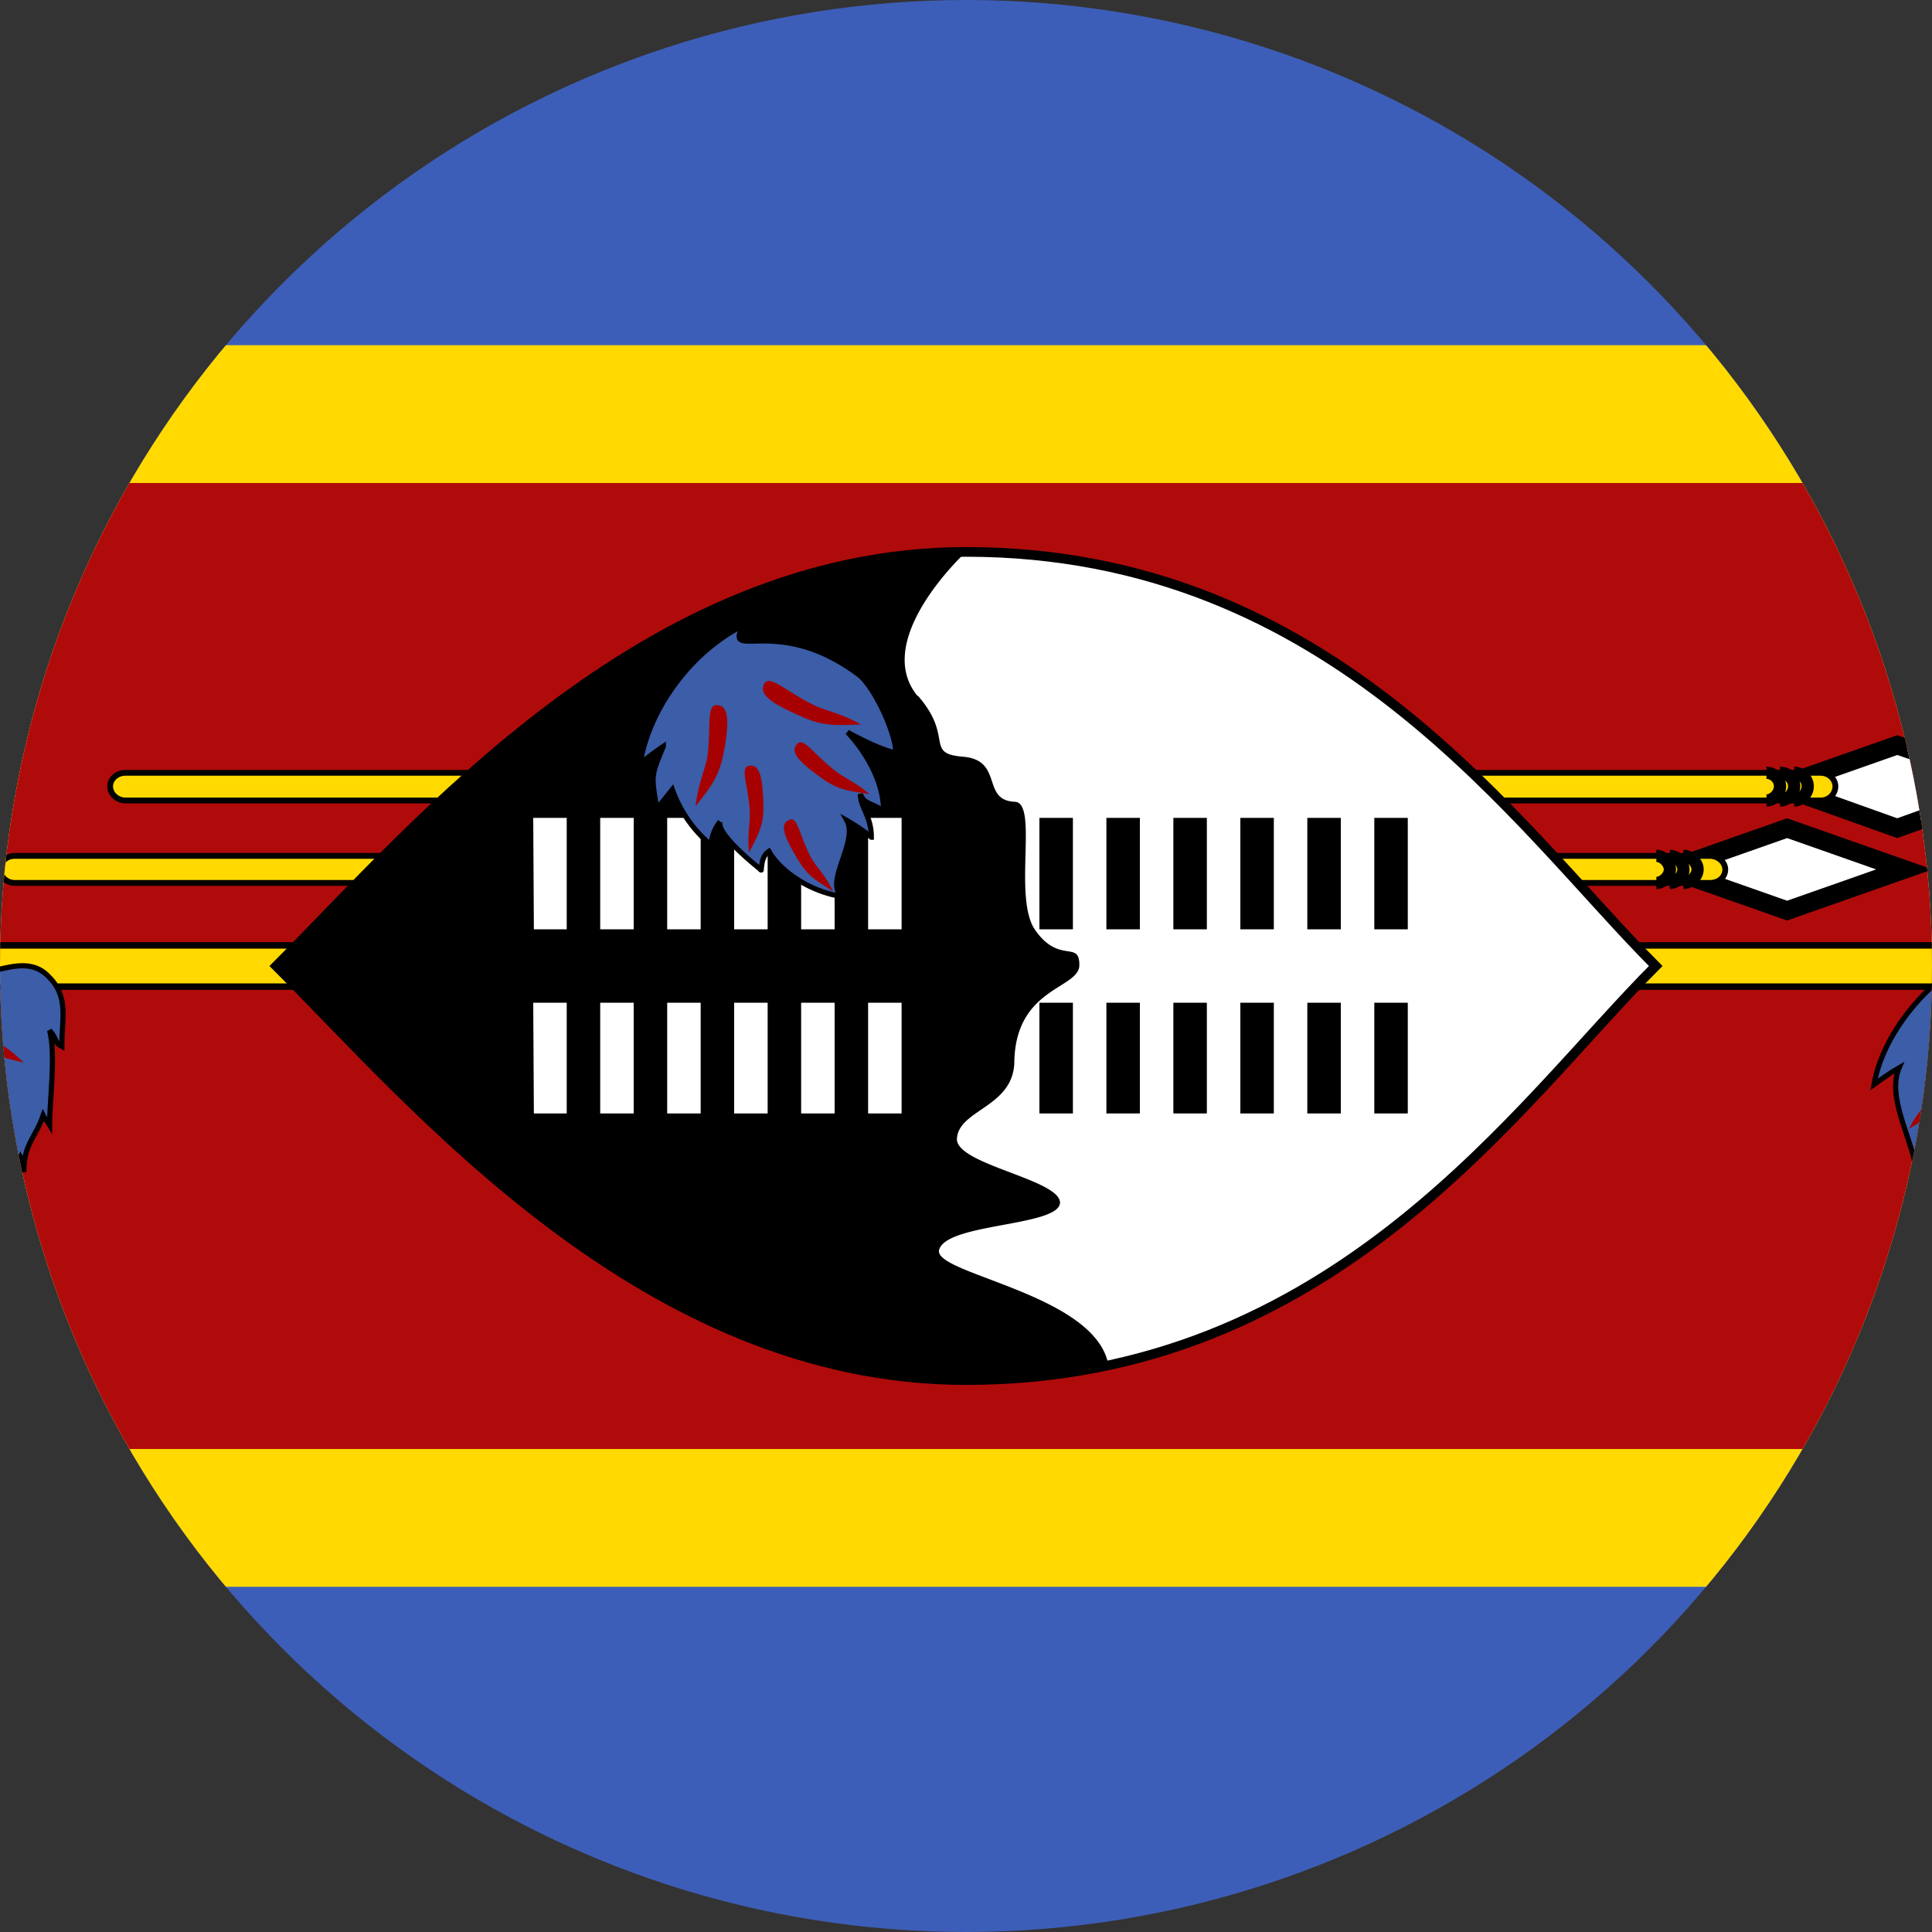 <svg xmlns="http://www.w3.org/2000/svg" width="400" height="400" viewBox="0 0 300 300"><rect x="0" y="0" width="300" height="300" fill="#333333" stroke="none"/><defs><clipPath id="a"><path d="M150 0a150 150 0 100 300 150 150 0 000-300zm0 0"/></clipPath><clipPath id="b"><path d="M0 53h300v194H0zm0 0"/></clipPath><clipPath id="c"><path d="M150 0a150 150 0 100 300 150 150 0 000-300zm0 0"/></clipPath><clipPath id="d"><path d="M0 75h300v150H0zm0 0"/></clipPath><clipPath id="e"><path d="M150 0a150 150 0 100 300 150 150 0 000-300zm0 0"/></clipPath><clipPath id="f"><path d="M0 146h300v8H0zm0 0"/></clipPath><clipPath id="g"><path d="M150 0a150 150 0 100 300 150 150 0 000-300zm0 0"/></clipPath><clipPath id="h"><path d="M0 141h300v18H0zm0 0"/></clipPath><clipPath id="i"><path d="M150 0a150 150 0 100 300 150 150 0 000-300zm0 0"/></clipPath><clipPath id="j"><path d="M276 115h24v14h-24zm0 0"/></clipPath><clipPath id="k"><path d="M150 0a150 150 0 100 300 150 150 0 000-300zm0 0"/></clipPath><clipPath id="l"><path d="M259 99h41v47h-41zm0 0"/></clipPath><clipPath id="m"><path d="M150 0a150 150 0 100 300 150 150 0 000-300zm0 0"/></clipPath><clipPath id="n"><path d="M17 120h268v5H17zm0 0"/></clipPath><clipPath id="o"><path d="M150 0a150 150 0 100 300 150 150 0 000-300zm0 0"/></clipPath><clipPath id="p"><path d="M11 114h280v16H11zm0 0"/></clipPath><clipPath id="q"><path d="M150 0a150 150 0 100 300 150 150 0 000-300zm0 0"/></clipPath><clipPath id="r"><path d="M267 109h25v26h-25zm0 0"/></clipPath><clipPath id="s"><path d="M150 0a150 150 0 100 300 150 150 0 000-300zm0 0"/></clipPath><clipPath id="t"><path d="M265 109h25v26h-25zm0 0"/></clipPath><clipPath id="u"><path d="M150 0a150 150 0 100 300 150 150 0 000-300zm0 0"/></clipPath><clipPath id="v"><path d="M263 109h25v26h-25zm0 0"/></clipPath><clipPath id="w"><path d="M150 0a150 150 0 100 300 150 150 0 000-300zm0 0"/></clipPath><clipPath id="x"><path d="M259 128h37v14h-37zm0 0"/></clipPath><clipPath id="y"><path d="M150 0a150 150 0 100 300 150 150 0 000-300zm0 0"/></clipPath><clipPath id="z"><path d="M242 111h58v48h-58zm0 0"/></clipPath><clipPath id="A"><path d="M150 0a150 150 0 100 300 150 150 0 000-300zm0 0"/></clipPath><clipPath id="B"><path d="M0 132h268v6H0zm0 0"/></clipPath><clipPath id="C"><path d="M150 0a150 150 0 100 300 150 150 0 000-300zm0 0"/></clipPath><clipPath id="D"><path d="M0 127h274v16H0zm0 0"/></clipPath><clipPath id="E"><path d="M150 0a150 150 0 100 300 150 150 0 000-300zm0 0"/></clipPath><clipPath id="F"><path d="M250 122h25v26h-25zm0 0"/></clipPath><clipPath id="G"><path d="M150 0a150 150 0 100 300 150 150 0 000-300zm0 0"/></clipPath><clipPath id="H"><path d="M248 122h25v26h-25zm0 0"/></clipPath><clipPath id="I"><path d="M150 0a150 150 0 100 300 150 150 0 000-300zm0 0"/></clipPath><clipPath id="J"><path d="M246 122h24v26h-24zm0 0"/></clipPath><clipPath id="K"><path d="M150 0a150 150 0 100 300 150 150 0 000-300zm0 0"/></clipPath><clipPath id="L"><path d="M291 147h9v43h-9zm0 0"/></clipPath><clipPath id="M"><path d="M150 0a150 150 0 100 300 150 150 0 000-300zm0 0"/></clipPath><clipPath id="N"><path d="M286 143h14v52h-14zm0 0"/></clipPath><clipPath id="O"><path d="M150 0a150 150 0 100 300 150 150 0 000-300zm0 0"/></clipPath><clipPath id="P"><path d="M296 164h4v12h-4zm0 0"/></clipPath><clipPath id="Q"><path d="M150 0a150 150 0 100 300 150 150 0 000-300zm0 0"/></clipPath><clipPath id="R"><path d="M0 148h10v40H0zm0 0"/></clipPath><clipPath id="S"><path d="M150 0a150 150 0 100 300 150 150 0 000-300zm0 0"/></clipPath><clipPath id="T"><path d="M0 144h15v48H0zm0 0"/></clipPath><clipPath id="U"><path d="M150 0a150 150 0 100 300 150 150 0 000-300zm0 0"/></clipPath><clipPath id="V"><path d="M0 155h4v10H0zm0 0"/></clipPath><clipPath id="W"><path d="M150 0a150 150 0 100 300 150 150 0 000-300zm0 0"/></clipPath><clipPath id="X"><path d="M0 165h3v10H0zm0 0"/></clipPath><clipPath id="Y"><path d="M150 0a150 150 0 100 300 150 150 0 000-300zm0 0"/></clipPath><clipPath id="Z"><path d="M42 85h216v130H42zm0 0"/></clipPath><clipPath id="aa"><path d="M150 0a150 150 0 100 300 150 150 0 000-300zm0 0"/></clipPath><clipPath id="ab"><path d="M34 77h232v146H34zm0 0"/></clipPath><clipPath id="ac"><path d="M150 0a150 150 0 100 300 150 150 0 000-300zm0 0"/></clipPath><clipPath id="ad"><path d="M42 85h131v130H42zm0 0"/></clipPath><clipPath id="ae"><path d="M150 0a150 150 0 100 300 150 150 0 000-300zm0 0"/></clipPath><clipPath id="af"><path d="M82 127h7v18h-7zm0 0"/></clipPath><clipPath id="ag"><path d="M150 0a150 150 0 100 300 150 150 0 000-300zm0 0"/></clipPath><clipPath id="ah"><path d="M82 155h7v18h-7zm0 0"/></clipPath><clipPath id="ai"><path d="M150 0a150 150 0 100 300 150 150 0 000-300zm0 0"/></clipPath><clipPath id="aj"><path d="M93 127h6v18h-6zm0 0"/></clipPath><clipPath id="ak"><path d="M150 0a150 150 0 100 300 150 150 0 000-300zm0 0"/></clipPath><clipPath id="al"><path d="M93 155h6v18h-6zm0 0"/></clipPath><clipPath id="am"><path d="M150 0a150 150 0 100 300 150 150 0 000-300zm0 0"/></clipPath><clipPath id="an"><path d="M103 127h6v18h-6zm0 0"/></clipPath><clipPath id="ao"><path d="M150 0a150 150 0 100 300 150 150 0 000-300zm0 0"/></clipPath><clipPath id="ap"><path d="M103 155h6v18h-6zm0 0"/></clipPath><clipPath id="aq"><path d="M150 0a150 150 0 100 300 150 150 0 000-300zm0 0"/></clipPath><clipPath id="ar"><path d="M114 127h6v18h-6zm0 0"/></clipPath><clipPath id="as"><path d="M150 0a150 150 0 100 300 150 150 0 000-300zm0 0"/></clipPath><clipPath id="at"><path d="M114 155h6v18h-6zm0 0"/></clipPath><clipPath id="au"><path d="M150 0a150 150 0 100 300 150 150 0 000-300zm0 0"/></clipPath><clipPath id="av"><path d="M124 127h6v18h-6zm0 0"/></clipPath><clipPath id="aw"><path d="M150 0a150 150 0 100 300 150 150 0 000-300zm0 0"/></clipPath><clipPath id="ax"><path d="M124 155h6v18h-6zm0 0"/></clipPath><clipPath id="ay"><path d="M150 0a150 150 0 100 300 150 150 0 000-300zm0 0"/></clipPath><clipPath id="az"><path d="M134 127h6v18h-6zm0 0"/></clipPath><clipPath id="aA"><path d="M150 0a150 150 0 100 300 150 150 0 000-300zm0 0"/></clipPath><clipPath id="aB"><path d="M134 155h6v18h-6zm0 0"/></clipPath><clipPath id="aC"><path d="M150 0a150 150 0 100 300 150 150 0 000-300zm0 0"/></clipPath><clipPath id="aD"><path d="M161 127h6v18h-6zm0 0"/></clipPath><clipPath id="aE"><path d="M150 0a150 150 0 100 300 150 150 0 000-300zm0 0"/></clipPath><clipPath id="aF"><path d="M161 155h6v18h-6zm0 0"/></clipPath><clipPath id="aG"><path d="M150 0a150 150 0 100 300 150 150 0 000-300zm0 0"/></clipPath><clipPath id="aH"><path d="M171 127h7v18h-7zm0 0"/></clipPath><clipPath id="aI"><path d="M150 0a150 150 0 100 300 150 150 0 000-300zm0 0"/></clipPath><clipPath id="aJ"><path d="M171 155h7v18h-7zm0 0"/></clipPath><clipPath id="aK"><path d="M150 0a150 150 0 100 300 150 150 0 000-300zm0 0"/></clipPath><clipPath id="aL"><path d="M182 127h6v18h-6zm0 0"/></clipPath><clipPath id="aM"><path d="M150 0a150 150 0 100 300 150 150 0 000-300zm0 0"/></clipPath><clipPath id="aN"><path d="M182 155h6v18h-6zm0 0"/></clipPath><clipPath id="aO"><path d="M150 0a150 150 0 100 300 150 150 0 000-300zm0 0"/></clipPath><clipPath id="aP"><path d="M192 127h6v18h-6zm0 0"/></clipPath><clipPath id="aQ"><path d="M150 0a150 150 0 100 300 150 150 0 000-300zm0 0"/></clipPath><clipPath id="aR"><path d="M192 155h6v18h-6zm0 0"/></clipPath><clipPath id="aS"><path d="M150 0a150 150 0 100 300 150 150 0 000-300zm0 0"/></clipPath><clipPath id="aT"><path d="M202 127h7v18h-7zm0 0"/></clipPath><clipPath id="aU"><path d="M150 0a150 150 0 100 300 150 150 0 000-300zm0 0"/></clipPath><clipPath id="aV"><path d="M202 155h7v18h-7zm0 0"/></clipPath><clipPath id="aW"><path d="M150 0a150 150 0 100 300 150 150 0 000-300zm0 0"/></clipPath><clipPath id="aX"><path d="M213 127h6v18h-6zm0 0"/></clipPath><clipPath id="aY"><path d="M150 0a150 150 0 100 300 150 150 0 000-300zm0 0"/></clipPath><clipPath id="aZ"><path d="M213 155h6v18h-6zm0 0"/></clipPath><clipPath id="ba"><path d="M150 0a150 150 0 100 300 150 150 0 000-300zm0 0"/></clipPath><clipPath id="bb"><path d="M99 97h41v43H99zm0 0"/></clipPath><clipPath id="bc"><path d="M150 0a150 150 0 100 300 150 150 0 000-300zm0 0"/></clipPath><clipPath id="bd"><path d="M95 92h49v52H95zm0 0"/></clipPath><clipPath id="be"><path d="M150 0a150 150 0 100 300 150 150 0 000-300zm0 0"/></clipPath><clipPath id="bf"><path d="M108 109h5v17h-5zm0 0"/></clipPath><clipPath id="bg"><path d="M150 0a150 150 0 100 300 150 150 0 000-300zm0 0"/></clipPath><clipPath id="bh"><path d="M115 118h4v15h-4zm0 0"/></clipPath><clipPath id="bi"><path d="M150 0a150 150 0 100 300 150 150 0 000-300zm0 0"/></clipPath><clipPath id="bj"><path d="M121 127h9v12h-9zm0 0"/></clipPath><clipPath id="bk"><path d="M150 0a150 150 0 100 300 150 150 0 000-300zm0 0"/></clipPath><clipPath id="bl"><path d="M118 105h16v8h-16zm0 0"/></clipPath><clipPath id="bm"><path d="M150 0a150 150 0 100 300 150 150 0 000-300zm0 0"/></clipPath><clipPath id="bn"><path d="M123 115h13v9h-13zm0 0"/></clipPath><clipPath id="bo"><path d="M150 0a150 150 0 100 300 150 150 0 000-300zm0 0"/></clipPath></defs><g clip-path="url(#a)"><path fill="#3d5eb8" d="M0 0h300v300H0z"/></g><g clip-path="url(#b)"><g clip-path="url(#c)"><path d="M-75 246.4h450V53.6H-75zm0 0" fill="#ffd900"/></g></g><g clip-path="url(#d)"><g clip-path="url(#e)"><path d="M-75 225h450V75H-75zm0 0" fill="#b00b0b"/></g></g><g clip-path="url(#f)"><g clip-path="url(#g)"><path d="M-27 146.8h358c1.7 0 3.1 1.4 3.1 3.2 0 1.8-1.4 3.2-3.1 3.2H-27A3.2 3.2 0 01-30 150c0-1.8 1.4-3.2 3.1-3.2" fill="#ffd900"/></g></g><g clip-path="url(#h)"><g clip-path="url(#i)"><path d="M-27 146.8h358c1.7 0 3.1 1.4 3.1 3.2 0 1.8-1.4 3.2-3.1 3.2H-27A3.2 3.2 0 01-30 150c0-1.8 1.4-3.2 3.1-3.2zm0 0" fill="none" stroke="#000"/></g></g><g clip-path="url(#j)"><g clip-path="url(#k)"><path d="M294.6 115.7l-18.2 6.4 18.2 6.5L313 122zm0 0" fill="#fff"/></g></g><g clip-path="url(#l)"><g clip-path="url(#m)"><path d="M294.6 115.7l-18.2 6.4 18.2 6.5L313 122zm0 0" fill="none" stroke-width="2.9" stroke="#000"/></g></g><g clip-path="url(#n)"><g clip-path="url(#o)"><path d="M19.5 120h263.2c1.3 0 2.3 1 2.3 2.1 0 1.2-1 2.2-2.3 2.2H19.5c-1.3 0-2.4-1-2.4-2.2 0-1.1 1-2.1 2.4-2.1" fill="#ffd900"/></g></g><g clip-path="url(#p)"><g clip-path="url(#q)"><path d="M19.5 120h263.2c1.3 0 2.3 1 2.3 2.1 0 1.2-1 2.2-2.3 2.2H19.5c-1.3 0-2.4-1-2.4-2.2 0-1.1 1-2.1 2.4-2.1zm0 0" fill="none" stroke-width=".9" stroke="#000"/></g></g><g clip-path="url(#r)"><g clip-path="url(#s)"><path d="M278.6 124.3c1 0 2.1-1 2.1-2.2s-1-2.1-2.1-2.1" fill="none" stroke-width="1.9" stroke="#000"/></g></g><g clip-path="url(#t)"><g clip-path="url(#u)"><path d="M276.4 124.3c1.1 0 2.2-1 2.2-2.2s-1-2.1-2.2-2.1" fill="none" stroke-width="1.9" stroke="#000"/></g></g><g clip-path="url(#v)"><g clip-path="url(#w)"><path d="M274.3 124.3c1 0 2.1-1 2.1-2.2s-1-2.1-2.1-2.1" fill="none" stroke-width="1.9" stroke="#000"/></g></g><g clip-path="url(#x)"><g clip-path="url(#y)"><path d="M277.5 128.6l-18.2 6.4 18.2 6.4 18.2-6.4zm0 0" fill="#fff"/></g></g><g clip-path="url(#z)"><g clip-path="url(#A)"><path d="M277.5 128.6l-18.2 6.4 18.2 6.4 18.2-6.4zm0 0" fill="none" stroke-width="2.9" stroke="#000"/></g></g><g clip-path="url(#B)"><g clip-path="url(#C)"><path d="M2.3 132.9h263.2c1.3 0 2.4 1 2.4 2.1 0 1.2-1 2.1-2.4 2.1H2.3c-1.3 0-2.3-1-2.3-2.1 0-1.2 1-2.1 2.3-2.1" fill="#ffd900"/></g></g><g clip-path="url(#D)"><g clip-path="url(#E)"><path d="M2.3 132.9h263.2c1.3 0 2.4 1 2.4 2.1 0 1.2-1 2.1-2.4 2.1H2.3c-1.3 0-2.3-1-2.3-2.1 0-1.2 1-2.1 2.3-2.1zm0 0" fill="none" stroke-width=".9" stroke="#000"/></g></g><g clip-path="url(#F)"><g clip-path="url(#G)"><path d="M261.4 137.1c1.1 0 2.2-1 2.2-2.1 0-1-1-2.1-2.2-2.1" fill="none" stroke-width="1.9" stroke="#000"/></g></g><g clip-path="url(#H)"><g clip-path="url(#I)"><path d="M259.3 137.1c1 0 2.1-1 2.1-2.1 0-1-1-2.1-2.1-2.1" fill="none" stroke-width="1.9" stroke="#000"/></g></g><g clip-path="url(#J)"><g clip-path="url(#K)"><path d="M257.2 137.1c1 0 2.1-1 2.1-2.1 0-1-1-2.1-2.1-2.1" fill="none" stroke-width="1.9" stroke="#000"/></g></g><g clip-path="url(#L)"><g clip-path="url(#M)"><path d="M308.5 147.4c-3.2 5.7 2.5-1.8 16.5 7.6 2.6 1.7 4.9 6.4 4.9 9.6-.7-.5-1.2-1.5-1.9-2.1-1 1 1 5.7 1.3 7.9-2.2-1.2-2-1.8-2.7-3.3.1 1.8-.4 6.8.4 8.7-1.7-.5-1.6-1.8-2.5-2.1.6 2.2-.5 4.5-.2 7l-2.5-2.2c-.1 1.2-2 4.3-2 5.4-.9-.6-1.1-1.4-1.3-1.9-1 1.3-4.8 6.3-5 7.8-3-2.6-10.4-8.9-11.4-12.2-.8 1.9-2 2.5-4.5 4-1-5.4-4.6-11.3-2.7-15.8-1.4.8-2.5 1.6-3.9 2.6 1.3-7.6 8-16.5 17.5-21" fill="#3c5da7"/></g></g><g clip-path="url(#N)"><g clip-path="url(#O)"><path d="M308.5 147.4c-3.2 5.7 2.5-1.8 16.5 7.6 2.6 1.7 4.9 6.4 4.9 9.6-.7-.5-1.2-1.5-1.9-2.1-1 1 1 5.7 1.3 7.9-2.2-1.2-2-1.8-2.7-3.3.1 1.8-.4 6.8.4 8.7-1.7-.5-1.6-1.8-2.5-2.1.6 2.2-.5 4.5-.2 7l-2.5-2.2c-.1 1.2-2 4.3-2 5.4-.9-.6-1.1-1.4-1.3-1.9-1 1.3-4.8 6.3-5 7.8-3-2.6-10.4-8.9-11.4-12.2-.8 1.9-2 2.5-4.5 4-1-5.4-4.6-11.3-2.7-15.8-1.4.8-2.5 1.6-3.9 2.6 1.3-7.6 8-16.5 17.5-21zm0 0" fill="none" stroke-width=".8" stroke="#000"/></g></g><g clip-path="url(#P)"><g clip-path="url(#Q)"><path d="M296.4 175.3c1.4-2.7 2.6-3.6 3.5-5.3 1.5-3 1.7-5.5 3-5.1 1.4.3 1.4 1.6-.3 4.6-1.8 3-2.6 3.6-6.2 5.8" fill="#a70000"/></g></g><g clip-path="url(#R)"><g clip-path="url(#S)"><path d="M-14.4 152.9c-.2-1.7.2-1.9-.8-3.1 1.4.6 1.5 2.2 3.3 1 .6-.3.9-.3.1-2 1.9 0 8 2 9 2.1 2.5.2 7.2-2.7 10.4.8 3.1 3.1 2 6.4 2 10.8-1.2-.6-.6-1-1.9-2.5 1 3.8 0 10.7 0 14.7-.6-1-.5-.5-1-1.5-1.3 3.7-3 4.4-3 8.8-.4-1.7 0-1.4-.5-2.3-1.2 2.8-9.9 5.2-6.6 8-3-1.7-4.3-1.5-5.7-3.1-.6.4-1 1-1.6 2-5.3-2.4-3.4-7.6-7.5-11.1-.7 1.4-.4 1.2-1.2 3.6-.8-3.3-1-5.4-2-7.9-.8 1.4-.7.9-2.2 3-.6-4.1-1.6-5-1.2-7.8-1.6 1.1-.6.7-2.1 2 1.4-10.3 7.9-18 12.5-15.5" fill="#3c5da7"/></g></g><g clip-path="url(#T)"><g clip-path="url(#U)"><path d="M-14.4 152.9c-.2-1.7.2-1.9-.8-3.1 1.4.6 1.5 2.2 3.3 1 .6-.3.9-.3.1-2 1.9 0 8 2 9 2.1 2.5.2 7.2-2.7 10.4.8 3.1 3.1 2 6.4 2 10.8-1.2-.6-.6-1-1.9-2.5 1 3.8 0 10.7 0 14.7-.6-1-.5-.5-1-1.5-1.3 3.7-3 4.4-3 8.8-.4-1.7 0-1.4-.5-2.3-1.2 2.8-9.9 5.2-6.6 8-3-1.7-4.3-1.5-5.7-3.1-.6.4-1 1-1.6 2-5.3-2.4-3.4-7.6-7.5-11.1-.7 1.4-.4 1.2-1.2 3.6-.8-3.3-1-5.4-2-7.9-.8 1.4-.7.9-2.2 3-.6-4.1-1.6-5-1.2-7.8-1.6 1.1-.6.7-2.1 2 1.4-10.3 7.9-18 12.5-15.5zm0 0" fill="none" stroke-width=".8" stroke="#000"/></g></g><g clip-path="url(#V)"><g clip-path="url(#W)"><path d="M3.7 165c-2.6-2.5-4-3-5.7-4.6-3-2.9-4.3-5.6-5.3-4.6s-.4 2.4 2.6 5c3 2.8 4 3.2 8.4 4.2" fill="#a70000"/></g></g><g clip-path="url(#X)"><g clip-path="url(#Y)"><path d="M2.1 174.8c-1.6-2.6-2.8-3.2-3.9-4.9-1.9-2.8-2.5-5.3-3.6-4.7-1 .6-.8 1.9 1.2 4.7 2 2.8 2.9 3.3 6.3 4.8" fill="#a70000"/></g></g><g clip-path="url(#Z)"><g clip-path="url(#aa)"><path d="M257.1 150c-21.4 21.4-50 64.3-107.1 64.3-50 0-85.7-42.9-107.1-64.3C64.3 128.6 100 85.7 150 85.7c57.1 0 85.7 42.9 107.1 64.3" fill="#fff"/></g></g><g clip-path="url(#ab)"><g clip-path="url(#ac)"><path d="M257.1 150c-21.4 21.4-50 64.3-107.1 64.3-50 0-85.7-42.9-107.1-64.3C64.3 128.6 100 85.7 150 85.7c57.1 0 85.7 42.9 107.1 64.3zm0 0" fill="none" stroke-width="1.5" stroke="#000"/></g></g><g clip-path="url(#ad)"><g clip-path="url(#ae)"><path d="M142.5 108c5.7 6.5 1 9 7 9.5 6.4.5 2.8 6.8 8.1 7 3.7.2-.4 15.1 3.2 20 3.7 5.2 6.8 1.5 6.8 5.3.1 3.8-10 3.4-10.1 15.3-.3 6.8-8.5 7.2-8.9 11.6-.5 4.1 16.1 6.4 16 10.1-.3 3.7-18 3.1-18.8 7.4-.4 3.7 24.3 6.8 26.3 17.7a98.7 98.7 0 01-22.1 2.4c-50 0-85.7-42.9-107.1-64.3C64.3 128.6 100 85.7 150 85.7c0 0-14.8 13.6-7.5 22.4"/></g></g><g clip-path="url(#af)"><g clip-path="url(#ag)"><path d="M82.9 144.3H88V127h-5.2zm0 0" fill="#fff"/></g></g><g clip-path="url(#ah)"><g clip-path="url(#ai)"><path d="M82.9 172.9H88v-17.2h-5.2zm0 0" fill="#fff"/></g></g><g clip-path="url(#aj)"><g clip-path="url(#ak)"><path d="M93.2 144.3h5.2V127h-5.2zm0 0" fill="#fff"/></g></g><g clip-path="url(#al)"><g clip-path="url(#am)"><path d="M93.2 172.9h5.2v-17.2h-5.2zm0 0" fill="#fff"/></g></g><g clip-path="url(#an)"><g clip-path="url(#ao)"><path d="M103.6 144.3h5.2V127h-5.2zm0 0" fill="#fff"/></g></g><g clip-path="url(#ap)"><g clip-path="url(#aq)"><path d="M103.6 172.9h5.2v-17.2h-5.2zm0 0" fill="#fff"/></g></g><g clip-path="url(#ar)"><g clip-path="url(#as)"><path d="M114 144.3h5.2V127H114zm0 0" fill="#fff"/></g></g><g clip-path="url(#at)"><g clip-path="url(#au)"><path d="M114 172.9h5.2v-17.2H114zm0 0" fill="#fff"/></g></g><g clip-path="url(#av)"><g clip-path="url(#aw)"><path d="M124.4 144.3h5.2V127h-5.2zm0 0" fill="#fff"/></g></g><g clip-path="url(#ax)"><g clip-path="url(#ay)"><path d="M124.4 172.9h5.2v-17.2h-5.2zm0 0" fill="#fff"/></g></g><g clip-path="url(#az)"><g clip-path="url(#aA)"><path d="M134.8 144.3h5.2V127h-5.2zm0 0" fill="#fff"/></g></g><g clip-path="url(#aB)"><g clip-path="url(#aC)"><path d="M134.8 172.9h5.2v-17.2h-5.2zm0 0" fill="#fff"/></g></g><g clip-path="url(#aD)"><g clip-path="url(#aE)"><path d="M161.4 144.3h5.2V127h-5.2zm0 0"/></g></g><g clip-path="url(#aF)"><g clip-path="url(#aG)"><path d="M161.4 172.9h5.2v-17.2h-5.2zm0 0"/></g></g><g clip-path="url(#aH)"><g clip-path="url(#aI)"><path d="M171.8 144.3h5.2V127h-5.2zm0 0"/></g></g><g clip-path="url(#aJ)"><g clip-path="url(#aK)"><path d="M171.8 172.9h5.2v-17.2h-5.2zm0 0"/></g></g><g clip-path="url(#aL)"><g clip-path="url(#aM)"><path d="M182.2 144.3h5.2V127h-5.2zm0 0"/></g></g><g clip-path="url(#aN)"><g clip-path="url(#aO)"><path d="M182.2 172.9h5.2v-17.2h-5.2zm0 0"/></g></g><g clip-path="url(#aP)"><g clip-path="url(#aQ)"><path d="M192.6 144.3h5.2V127h-5.2zm0 0"/></g></g><g clip-path="url(#aR)"><g clip-path="url(#aS)"><path d="M192.6 172.9h5.2v-17.2h-5.2zm0 0"/></g></g><g clip-path="url(#aT)"><g clip-path="url(#aU)"><path d="M203 144.3h5.2V127H203zm0 0"/></g></g><g clip-path="url(#aV)"><g clip-path="url(#aW)"><path d="M203 172.9h5.2v-17.2H203zm0 0"/></g></g><g clip-path="url(#aX)"><g clip-path="url(#aY)"><path d="M213.4 144.3h5.2V127h-5.2zm0 0"/></g></g><g clip-path="url(#aZ)"><g clip-path="url(#ba)"><path d="M213.4 172.9h5.2v-17.2h-5.2zm0 0"/></g></g><g clip-path="url(#bb)"><g clip-path="url(#bc)"><path d="M115.4 97.1c-3 5.8 5.2-1.9 18 7.7 2.3 1.8 5.7 8.9 5.7 12.1-2.7-.5-7.5-3.2-7.5-3.2s5.6 5.6 5.6 12.2c-2-1.3-3-1-3.6-2.6 0 2.1 1.7 3.4 1.7 6.7a26.8 26.8 0 00-3.8-2.6c1.8 3.3-3.5 9.6-.8 11.8-4.7-.7-9.4-3.7-11.3-7-1 .7-1.1 1.8-1.2 2.9.2.1-7-5.4-6.4-7.5a6.7 6.7 0 00-1.4 3.6 19.8 19.8 0 01-6-8.6l-2.4 3c-.9-5.3-.9-5.1 1-9.7a44 44 0 00-3.6 2.7c1.2-7.8 7.2-17 16-21.5" fill="#3c5da7"/></g></g><g clip-path="url(#bd)"><g clip-path="url(#be)"><path d="M115.4 97.1c-3 5.8 5.2-1.9 18 7.7 2.3 1.8 5.7 8.9 5.7 12.1-2.7-.5-7.5-3.2-7.5-3.2s5.6 5.6 5.6 12.2c-2-1.3-3-1-3.6-2.6 0 2.1 1.7 3.4 1.7 6.7a26.8 26.8 0 00-3.8-2.6c1.8 3.3-3.5 9.6-.8 11.8-4.7-.7-9.4-3.7-11.3-7-1 .7-1.1 1.8-1.2 2.9.2.1-7-5.4-6.4-7.5a6.7 6.7 0 00-1.4 3.6 19.8 19.8 0 01-6-8.6l-2.4 3c-.9-5.3-.9-5.1 1-9.7a44 44 0 00-3.6 2.7c1.2-7.8 7.2-17 16-21.5zm0 0" fill="none" stroke-width=".8" stroke="#000"/></g></g><g clip-path="url(#bf)"><g clip-path="url(#bg)"><path d="M108 125.2c.5-4 1.5-5.5 1.9-8 .5-4.5-.2-7.8 1.4-7.7 1.6 0 2 1.7 1.3 6.2-.8 4.5-1.5 5.6-4.6 9.5" fill="#a70000"/></g></g><g clip-path="url(#bh)"><g clip-path="url(#bi)"><path d="M116.3 132.4c-.3-3.3.3-4.7.1-6.9-.3-3.8-1.5-6.3-.1-6.6 1.4-.2 2 1 2.2 4.9.2 3.8-.2 4.8-2.2 8.6" fill="#a70000"/></g></g><g clip-path="url(#bj)"><g clip-path="url(#bk)"><path d="M129.3 138.3c-1.4-2.9-2.7-3.7-3.6-5.6-1.6-3.2-1.9-6-3.1-5.4-1.3.5-1.2 1.8.6 5 1.8 3.2 2.6 3.9 6 6" fill="#a70000"/></g></g><g clip-path="url(#bl)"><g clip-path="url(#bm)"><path d="M133.7 112.5c-3.6-2-5.4-2-7.7-3.2-4-2-6.4-4.5-7.3-3.2-.8 1.4.3 2.7 4.5 4.6 4.2 2 5.5 2 10.5 1.8" fill="#a70000"/></g></g><g clip-path="url(#bn)"><g clip-path="url(#bo)"><path d="M135 123.3c-2.6-2.2-4.1-2.5-5.8-4-3-2.4-4.4-4.8-5.4-3.8s-.3 2.3 2.8 4.6c3 2.3 4.1 2.6 8.4 3.2" fill="#a70000"/></g></g></svg>